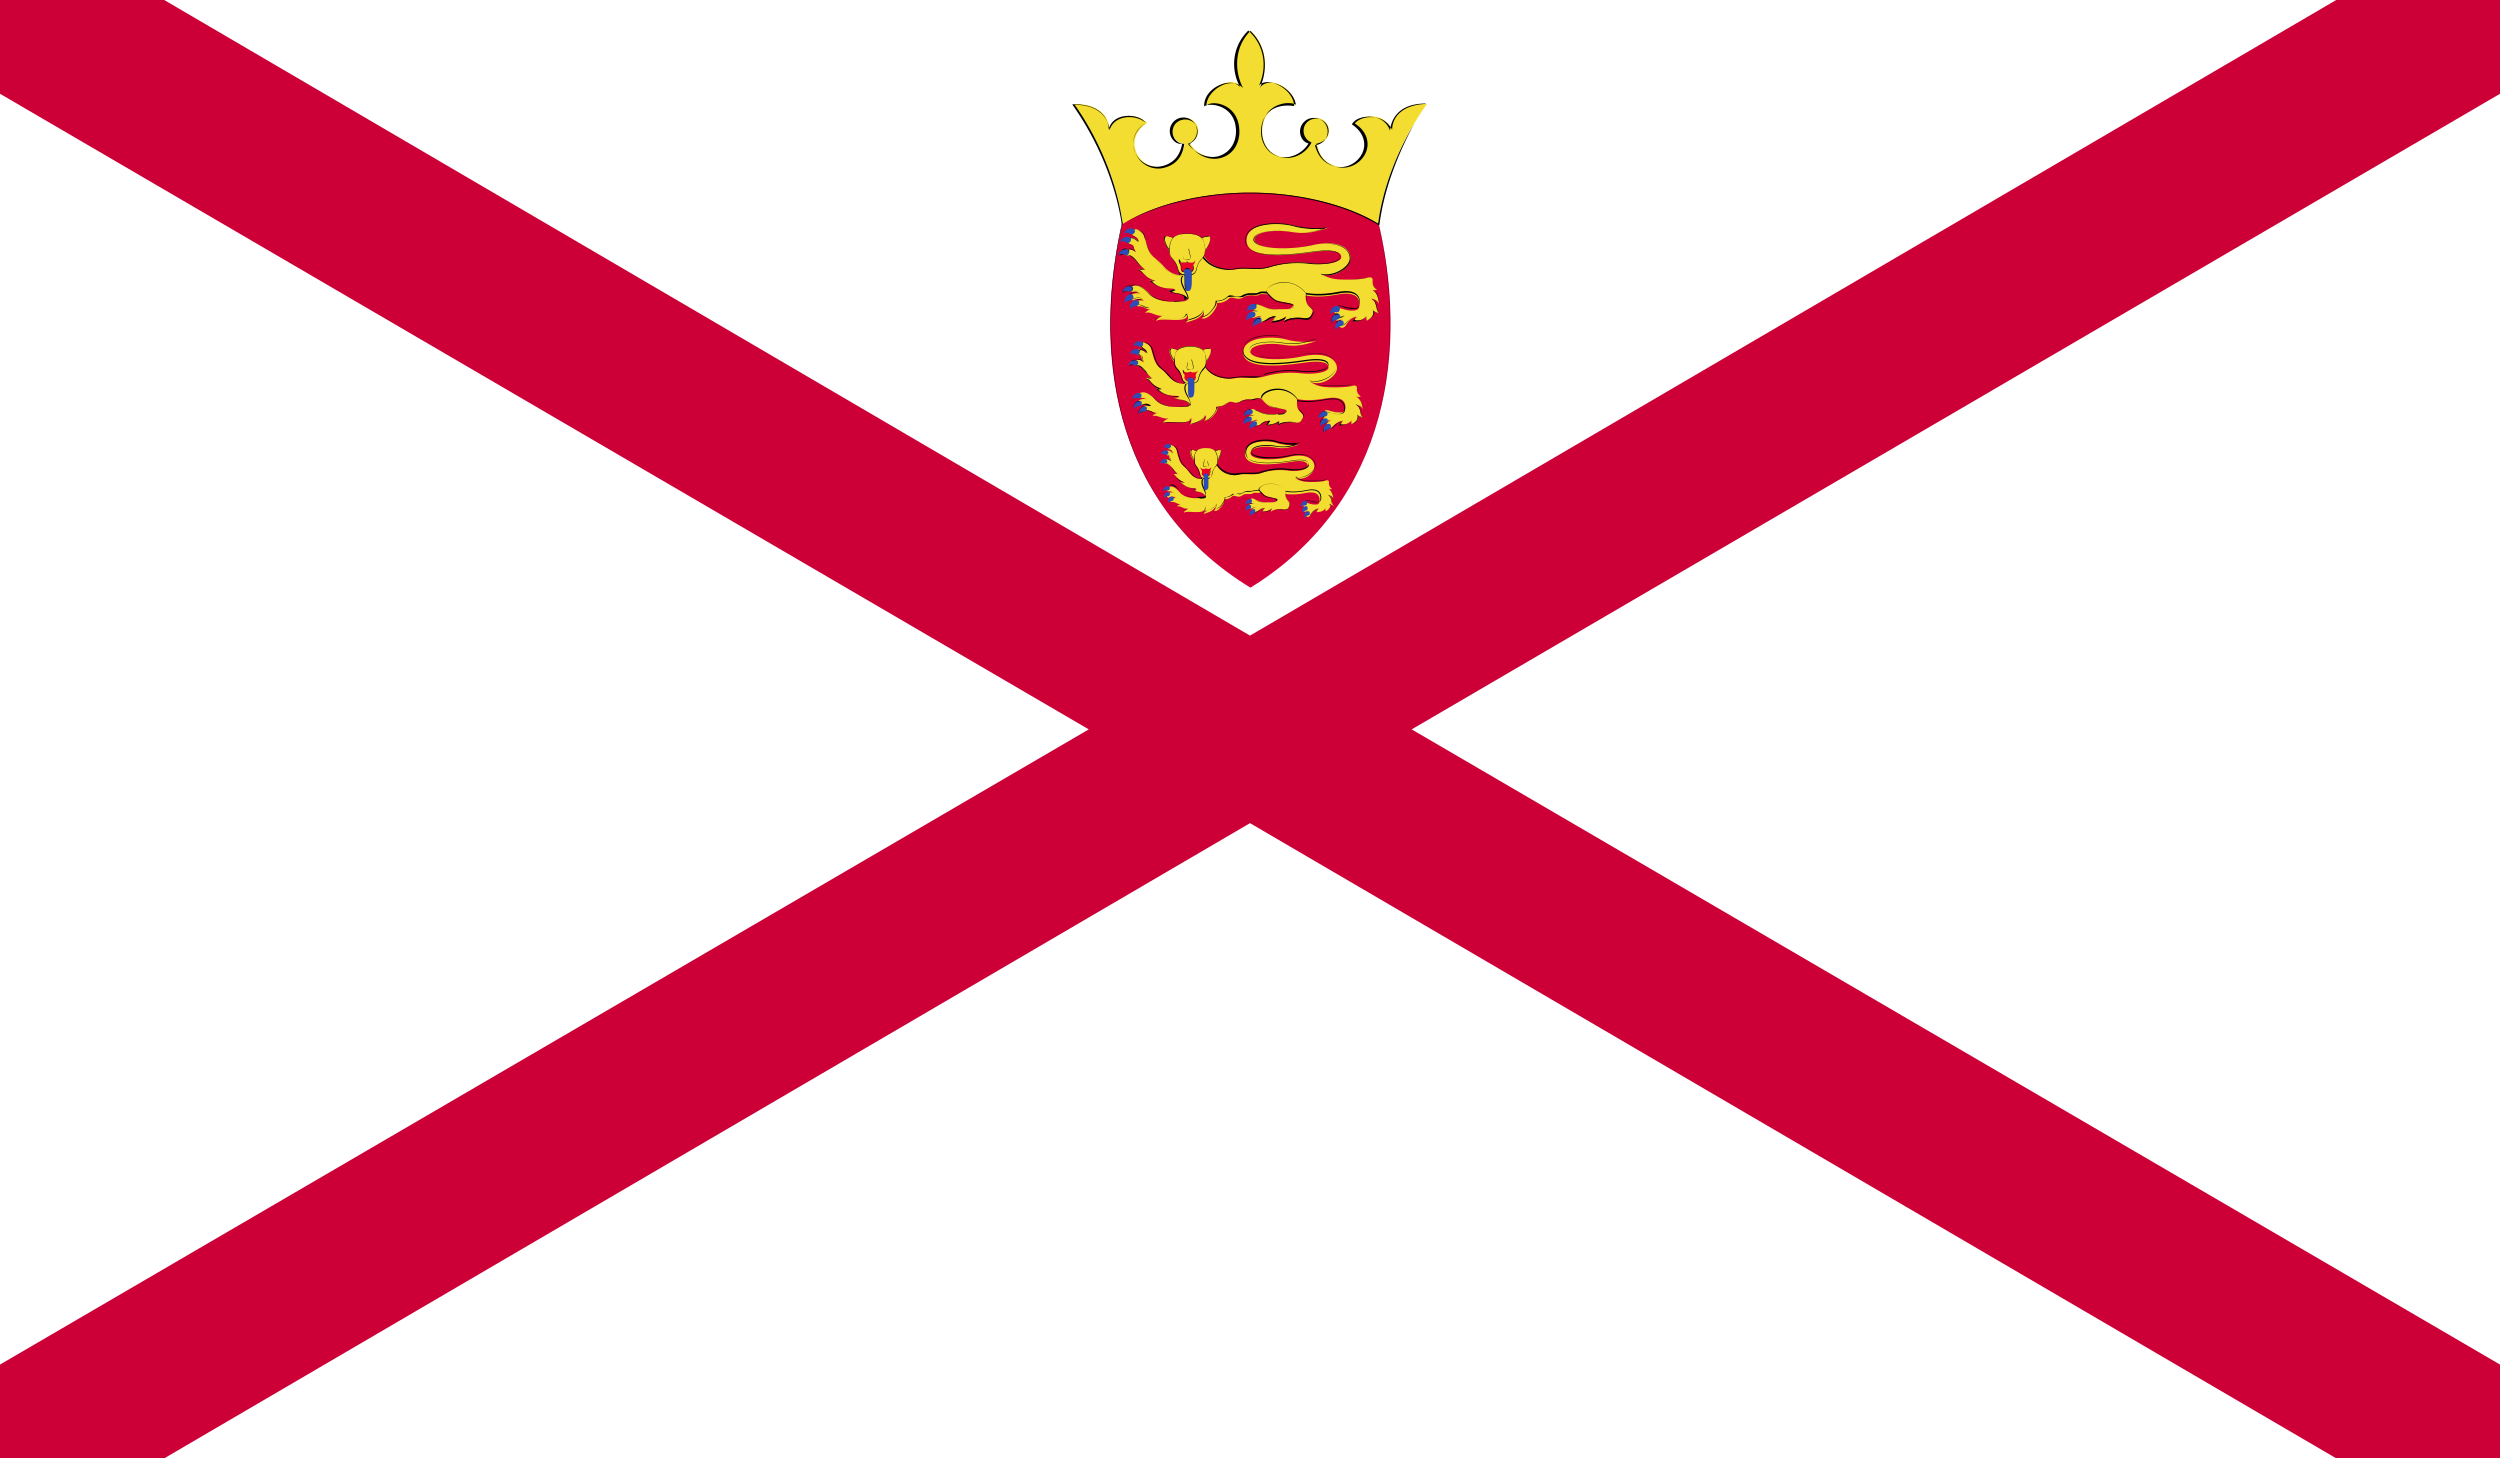 <svg xmlns="http://www.w3.org/2000/svg" viewBox="0 0 58.92 34.37"><path fill="#fff" d="M0 0h58.92v34.37H0z"/><path fill="#cc0036" d="M55.06 0l-25.6 14.98L3.87 0H0v2.21l25.66 14.98L0 32.16v2.21h3.87L29.46 19.4l25.6 14.97h3.86v-2.21L33.27 17.19 58.92 2.21V0z"/><path d="M32.46 5.14c.74 2.98.33 6.66-2.99 8.71-3.33-2.04-3.73-5.72-2.99-8.71.78-.71 4.34-1.15 5.98 0" fill="#d50037"/><path d="M29.47 13.85c-4.15-2.55-3.34-7.31-3-8.71.45-.41 1.77-.71 3.08-.71 1.22 0 2.26.25 2.91.71.35 1.4 1.15 6.17-2.99 8.71zm.09-9.41c-1.31 0-2.64.31-3.08.71-.34 1.4-1.15 6.15 2.99 8.7 4.14-2.54 3.33-7.3 2.99-8.7-.65-.46-1.68-.71-2.9-.71"/><path d="M29.46 4.54c1.22 0 2.35.32 3.02.74.13-1.03.6-2.06 1.15-2.83-.57-.01-.83.29-.83.61-.15-.41-.71-.38-.88-.16.63.42.14 1.18-.42 1.02-.27-.07-.41-.26-.46-.53.06 0 .12-.03.17-.07.13-.11.15-.3.04-.43a.303.303 0 0 0-.43-.04c-.13.11-.15.3-.05.43.04.04.08.08.13.09-.18.29-.5.38-.73.32-.3-.08-.42-.35-.42-.59 0-.62.6-.72.78-.61-.01-.42-.67-.75-.87-.41.23-.41.22-.98-.19-1.36-.41.38-.42.96-.19 1.36-.21-.35-.86-.01-.87.41.18-.11.78-.01.78.61 0 .24-.13.51-.42.59a.667.667 0 0 1-.73-.32.38.38 0 0 0 .13-.09c.11-.13.09-.33-.04-.43a.302.302 0 0 0-.43.04c-.11.13-.09.33.05.43.05.04.11.07.17.07-.05.27-.19.46-.46.53-.57.16-1.05-.6-.43-1.02-.17-.22-.73-.25-.88.16-.01-.32-.26-.62-.84-.61.55.78 1.02 1.8 1.15 2.83.65-.41 1.78-.74 3-.74" fill="#f2dd30"/><path d="M32.5 5.31l-.02-.01c-.73-.45-1.88-.74-3.02-.74-1.13 0-2.29.28-3.02.74-.14-.95-.56-1.98-1.17-2.84.63-.02.86.31.86.6.04-.21.23-.33.47-.33.17 0 .32.06.4.16-.24.18-.34.41-.27.65.09.28.39.45.68.37.25-.07.4-.24.45-.52a.226.226 0 0 1-.17-.05.319.319 0 0 1-.05-.45.32.32 0 1 1 .36.5c.16.23.47.36.72.29.3-.09.41-.36.41-.58 0-.5-.39-.63-.59-.63-.07 0-.13.01-.16.04-.02-.45.66-.73.86-.44-.22-.36-.24-.94.18-1.35.42.38.43.92.25 1.3.19-.24.82.07.83.48-.18-.03-.42-.01-.57.12-.14.11-.21.28-.21.49 0 .21.11.49.41.58.25.07.56-.06.71-.31a.232.232 0 0 1-.13-.08.319.319 0 0 1 .05-.45c.13-.11.35-.09.46.05.11.14.09.34-.05.45-.05.04-.11.07-.18.07.07.26.21.43.46.5.29.08.59-.1.68-.37.07-.23-.03-.46-.27-.62.07-.12.23-.18.4-.18.24 0 .43.12.5.33.03-.31.24-.64.84-.64 0 0 0 .01-.01.01-.58.03-.78.34-.78.61-.1-.19-.27-.3-.5-.3-.16 0-.31.06-.38.15.24.15.35.39.28.63-.09.29-.41.48-.72.39-.26-.07-.41-.25-.47-.54.08-.02.13-.04.18-.08.13-.1.15-.29.04-.41a.297.297 0 0 0-.41-.04c-.13.1-.14.29-.04.41.03.04.08.07.12.09-.15.29-.48.42-.74.34-.32-.09-.43-.38-.43-.61 0-.52.4-.66.62-.66.07 0 .14.01.18.04-.03-.27-.35-.52-.61-.52-.08 0-.19.03-.25.14l.03-.06c.16-.38.16-.92-.24-1.3-.4.4-.37.98-.17 1.35-.09-.1-.2-.12-.28-.12-.26 0-.58.25-.59.54.08-.15.78-.09.78.61 0 .22-.11.52-.43.61-.27.08-.59-.06-.75-.32.05-.04.1-.07.13-.11.1-.13.08-.31-.04-.41a.31.31 0 0 0-.42.04c-.1.13-.08.31.04.41.05.04.1.06.17.06-.04.31-.2.49-.46.56-.3.09-.62-.1-.71-.39-.09-.26.01-.5.26-.67a.618.618 0 0 0-.38-.13c-.23 0-.41.11-.47.31-.03-.28-.24-.6-.82-.6.59.84 1.01 1.88 1.13 2.82.71-.47 1.87-.75 3.01-.75 1.13 0 2.28.28 3.01.73.1-.77.4-1.6.85-2.35-.42.77-.72 1.6-.82 2.38l-.01.01z"/><path d="M31.99 7.47c-.07.02-.07.11-.11.11.19-.01.28-.06.34-.15-.04.04 0 .11-.02.13.14-.05.21-.17.16-.25.03.04.12.07.15.07-.1-.08-.03-.25-.19-.34.05 0 .16.05.18.13-.02-.17-.04-.27-.17-.35.02.02.09.03.12 0a.21.21 0 0 1-.1-.2c.01-.08-.04-.1-.14-.07-.09.02-.29.04-.41.04-.25 0-.46 0-.66-.14.3.13.69-.14.69-.36 0-.25-.3-.45-.91-.31-.61.13-1.35.08-1.35-.13s.53-.23.81-.19c.27.04.47.07.98-.11-.13.05-.53.06-.86-.03-.32-.09-1.12-.09-1.12.34-.01.43.84.39 1.58.28.43-.06.65-.02.65.12 0 .13-.39.19-.69.15-.3-.04-.61-.03-.97.08-.3.09-.51 0-.83.06-.16.03-.55 0-.74-.31-.12.08-.47.26-.53.43-.08.16-.03.32.09.47.14.19-.07.16-.22.17-.21.01-.48-.02-.63-.19-.13-.14-.3-.26-.43-.15-.07.06 0 .13.05.11.06-.02.12.02.18.05-.09-.04-.2-.01-.24.03-.06.05.01.14.08.11.05-.03.16-.04.23.02-.08-.02-.15-.01-.19.03-.04.04-.01.1.07.1.13-.01.16.09.3.07-.08.01-.13.05-.15.09.12-.06.26.09.42.06-.06.02-.16.08-.16.13.09-.11.73.08.74-.15.02.05.01.12-.04.19.08-.05.34-.07.42-.26.01.06 0 .13-.05.15.08.03.2-.03.31-.2.04-.07.06-.11.05-.16.11 0 .19-.02.28-.1.09-.08.19.06.34-.03.16-.1.29-.01.37-.06.08-.05.2.02.29-.04.09-.06.23.03.38-.09.24.09.51.25 1.19.12.39-.07.51.06.51.24 0 .12-.07.13-.13.14-.22.01-.31-.08-.4-.05-.06.02-.09.11-.01.15-.07.03-.06.1-.03.12.04.03.13 0 .19-.03-.08.04-.16.1-.11.17.03.04.1.08.17-.01.07-.14.19-.21.27-.2" fill="#f2dd30"/><path d="M31.63 7.67c-.04 0-.07-.02-.08-.05v-.04c.03.07.05.09.08.09.03-.01.06-.03.09-.06.07-.08.18-.15.25-.15-.09.01-.18.08-.24.15-.04.05-.07.06-.1.06m.25-.09a.29.29 0 0 1 .08-.1c-.02.02-.03.04-.04.06.13.03.22-.01.28-.09-.06.09-.15.13-.32.13m-3.94-.01c.05-.07.05-.14.03-.19 0 .11-.15.13-.28.13l-.3-.01c-.09 0-.14.01-.17.04 0-.03.03-.06.07-.09-.03.03-.07.06-.07.09.02-.03.07-.04.16-.04l.29.01c.13 0 .27-.01.28-.12.04.04.04.12-.01.18.02-.02.06-.03.1-.05.11-.03.26-.08.32-.21.01.03.01.07 0 .1 0-.03.01-.06 0-.09-.05.14-.21.19-.32.22-.05.01-.08.02-.1.03m4.26-.01c.08-.03.14-.09.16-.15.01-.04.01-.07-.01-.1.04.04.13.07.16.07-.05-.03-.06-.08-.07-.14-.02-.07-.03-.15-.12-.2.07 0 .16.05.19.12-.03-.15-.05-.25-.17-.34.13.08.15.18.17.34-.03-.07-.13-.12-.18-.12.09.05.11.13.12.2.01.06.02.11.07.14-.02 0-.11-.02-.15-.06.02.03.02.06.01.09-.03.06-.09.12-.18.15m-.6-.06c.01-.01.03-.02.04-.03a.26.26 0 0 1-.11.03l-.07-.07c0-.02.01-.05.05-.07-.04-.01-.05-.04-.05-.06 0-.04.03-.07.06-.08a.2.2 0 0 1 .14.02c.06.02.12.04.22.04.09 0 .16-.01.16-.13 0-.21-.16-.3-.51-.23-.6.11-.89-.01-1.11-.09l-.08-.03c-.08.07-.15.07-.24.07-.07 0-.11 0-.14.02-.03.02-.06.03-.1.03l-.1-.01c-.04 0-.06.01-.09.02-.02.01-.05.02-.08.02h-.11c-.05 0-.11 0-.18.05-.08.01-.16 0-.22-.01l-.14.01a.37.37 0 0 1-.26.1c-.01.05-.02.1-.07.16-.09.13-.19.21-.27.21v-.01c.1-.02.18-.09.26-.21a.27.27 0 0 0 .05-.16c.13 0 .2-.03.28-.1a.09.09 0 0 1 .07-.03l.07.01c.07.03.15.03.21-.01.07-.04.14-.05.19-.05h.11c.03 0 .06 0 .08-.02.03-.01.05-.02.09-.02h.1c.04 0 .07-.01.1-.02.03-.02.09-.03.12-.02.11 0 .18-.01.26-.07l.09.03c.22.09.51.2 1.11.09.43-.08.52.1.52.24 0 .13-.09.14-.13.14-.12-.01-.21-.02-.26-.04-.04-.01-.07-.02-.09-.02-.07.01-.09.05-.09.08s.02.05.05.06c-.03.02-.05.05-.05.07l.07.06c.04 0 .09-.01.14-.04-.04.04-.06.05-.09.07m-4.53-.24a.18.18 0 0 1-.11-.03c-.04-.02-.09-.05-.13-.04-.06 0-.09-.02-.1-.04.01-.02.01-.03.02-.04 0 .06.02.07.07.07.07 0 .11.02.15.04.04.02.07.03.12.03h-.02zm.56-.16c-.15 0-.42-.02-.57-.19-.11-.12-.3-.26-.43-.15l.03.1c.09-.01.13.01.17.03h-.01a.304.304 0 0 0-.11-.03c-.08.01-.11-.01-.12-.04-.01-.03 0-.05.03-.07.13-.11.33.03.44.15.16.17.43.19.57.2l.13-.01c.09 0 .17 0 .19-.05.01-.03 0-.06-.04-.12-.13-.18-.16-.33-.09-.47.05-.13.27-.27.42-.36.04-.03.08-.05.11-.07.19.3.53.32.64.32.04 0 .08 0 .1-.01.09-.02.18-.02.26-.02l.26.01c.09 0 .19-.01.31-.04.33-.1.65-.11.97-.08.29.04.69-.02.69-.15 0-.14-.22-.18-.65-.12-.81.12-1.33.09-1.51-.09a.228.228 0 0 1-.07-.19c.01-.36.55-.39.72-.39.15 0 .3.02.41.05.26.07.69.09.85.03-.01.01-.02.01-.03.01-.42.16-.66.15-.94.11-.27-.04-.8-.02-.8.19 0 .06.07.11.19.15.26.07.77.06 1.16-.02.13-.03.25-.04.36-.04.41 0 .56.19.56.36 0 .23-.43.47-.7.36.21.13.42.13.66.13.11 0 .32-.01.41-.04.03-.01.05-.01.07-.01l.07.08c-.01.06.02.14.1.19h-.01a.194.194 0 0 1-.09-.19l-.07-.08c-.02 0-.04 0-.07.01-.09.02-.3.04-.41.04-.25 0-.46 0-.67-.14.31.08.69-.16.69-.36 0-.28-.38-.42-.91-.31-.39.08-.9.09-1.16.02-.13-.04-.2-.09-.2-.15 0-.2.53-.24.81-.19.28.04.52.05.93-.09-.18.05-.56.03-.8-.04-.11-.03-.26-.05-.41-.05-.17 0-.71.03-.71.38 0 .07.02.14.07.19.18.18.7.21 1.5.09.43-.06.65-.02.65.12 0 .14-.4.19-.7.16-.31-.04-.64-.02-.97.08-.13.04-.23.04-.32.04l-.26-.01c-.08 0-.16 0-.26.02-.03 0-.07.01-.11.01-.1 0-.45-.02-.64-.32-.02.02-.06.04-.11.07-.15.09-.37.23-.42.36-.07.14-.05.29.08.46.04.06.05.1.04.13-.02.04-.11.04-.2.05l-.08-.01zm-.84-.03c.04-.03.09-.02.15-.01-.08-.06-.17-.04-.23-.01-.06 0-.09-.01-.1-.04-.01-.03 0-.06.02-.08.03-.03.11-.05.19-.04-.11 0-.16.03-.19.05 0 .09.02.11.05.11.11-.04.18-.06.26.01h-.08c-.03 0-.05.01-.07.01"/><path d="M27.67 5.62c-.2-.08-.26-.08-.22.08.02.07.07.16.11.21.01-.07.04-.26.11-.29" fill="#f2dd30"/><path d="M27.57 5.91a.477.477 0 0 1-.12-.22c-.02-.06-.02-.1 0-.12.01 0 .03-.01.04-.01-.04.03-.04.07-.03.12.02.07.06.16.11.2 0-.06.03-.24.1-.28-.07-.02-.11-.04-.15-.04.05 0 .09.02.15.04-.07.05-.1.23-.1.31z"/><path d="M28.29 5.62c.2-.08.26-.08.22.08-.02.07-.07.16-.11.21-.01-.07-.04-.26-.11-.29" fill="#f2dd30"/><path d="M28.39 5.91c0-.08-.03-.26-.1-.29.09-.05.15-.06.18-.06.01.01.02.01.03.02-.07-.01-.12.01-.2.04.08.03.1.21.11.27.04-.04.09-.13.11-.2.01-.03.02-.06.01-.08.01.02 0 .05-.01.08a.8.8 0 0 1-.13.22z"/><path d="M27.98 5.51c.37 0 .42.17.42.39 0 .23-.13.15-.2.45-.03.12-.12.13-.22.13s-.19-.01-.22-.13c-.07-.3-.2-.22-.2-.45 0-.22.05-.39.42-.39" fill="#f2dd30"/><path d="M27.98 6.49c-.1 0-.19-.01-.22-.13-.04-.15-.08-.2-.12-.25a.318.318 0 0 1-.08-.21c0-.11.01-.22.09-.3.13-.13.54-.13.67 0 .07.08.08.19.08.3 0 .12-.03.16-.08.21-.04.05-.09.1-.12.25-.03.12-.12.13-.22.13m0-.98c-.16 0-.27.03-.33.1-.07.07-.08.18-.08.29 0 .12.03.15.07.2.04.05.09.1.13.25.03.11.11.12.21.12.1 0 .19-.01.21-.12.04-.15.09-.21.13-.25.04-.05.07-.08.08-.2 0-.11-.01-.22-.08-.29-.07-.07-.18-.1-.34-.1"/><path d="M27.02 6.37c-.09-.05-.15-.02-.19-.01.12.03.13.19.41.26-.06-.02-.1.02-.16-.02.12.09.24.2.52.2.15 0 .05.08-.05.04.1.11.31.02.44.21.02-.15-.24-.39-.12-.56-.38-.02-.41-.23-.63-.39-.18-.14-.19-.27-.27-.53-.04-.12-.17-.19-.25-.16-.07.03-.09.08-.03.13.06.04.13.05.15.16-.08-.09-.19-.12-.24-.06-.03.03-.02.11.05.12.11.01.03.12.16.23-.11-.13-.22-.14-.28-.07-.04.04 0 .12.08.11.11-.02.24.27.41.34" fill="#f2dd30"/><path d="M27.99 7.07c-.08-.12-.18-.14-.27-.15-.07-.01-.13-.02-.17-.07l.13-.02c0-.01-.02-.02-.07-.02-.27 0-.4-.1-.51-.19h.12l-.07.01c.07.08.2.18.47.18.05 0 .08.01.08.03l-.07.03c-.02.02.04.03.11.04.09.02.19.03.27.14.01-.06-.03-.13-.07-.21-.06-.12-.13-.24-.05-.34-.29-.01-.39-.11-.49-.23-.05-.05-.09-.1-.16-.16-.15-.12-.19-.23-.24-.43l-.03-.1c-.02-.08-.09-.13-.15-.16.08.02.14.08.16.15l.02.11c.06.19.09.31.24.43.07.05.11.11.16.16.11.12.2.22.46.23-.07.1-.01.23.05.34.05.08.09.16.08.22v.01zm-.78-.45c-.15-.05-.22-.12-.27-.17-.04-.04-.07-.07-.11-.08.04-.02.07-.03.1-.03l.07.02c-.1-.01-.12 0-.14.01.03.01.06.05.1.09.04.04.11.12.27.16h-.02zm-.22-.27c-.08-.04-.14-.11-.2-.18-.07-.08-.15-.15-.19-.15-.05 0-.08-.02-.09-.05.01-.02.01-.03.02-.04.01.06.03.08.06.08.08 0 .14.07.21.15.06.08.12.15.19.19m-.22-.41c-.08-.06-.15-.08-.2-.05.05-.06.12-.02.2.05a.122.122 0 0 1-.05-.1c-.01-.04-.02-.07-.07-.08-.03 0-.06-.02-.07-.05-.01-.03 0-.06.01-.08.05-.05.17-.02.24.07-.02-.08-.06-.1-.1-.13-.07-.05-.08-.07-.08-.09.01-.03.03-.05.07-.07h.04-.01c-.07.02-.09.04-.1.07l.07.09c.04.03.09.05.1.13-.08-.08-.19-.12-.24-.06 0 .09.02.11.05.11.06.01.07.04.08.08.02.03.03.07.06.11"/><path d="M30.07 7.45c-.06.01-.04.11-.12.12.19 0 .29-.05.38-.12-.04.03-.06.09-.07.12.1-.09.34-.09.47-.07.13.03.15-.04.19-.11.05-.08-.02-.13-.08-.19s-.08-.15-.06-.3c-.34-.45-.94-.23-.95-.04.22.25.24.22.43.26.18.04.29.04.17.14-.04.04-.22.02-.35.03-.31.01-.45-.21-.54-.09-.07.1 0 .14.15.13-.1 0-.24-.01-.22.09.04.17.2-.03.26.04-.05-.01-.13.02-.14.07 0 .05.12.11.25.01.09-.07.18-.09.23-.09" fill="#f2dd30"/><path d="M29.71 7.59c-.04 0-.07-.01-.09-.03v-.03c.03.04.06.05.09.06.03-.01.08-.02.14-.06.07-.06.16-.08.22-.08l-.05.06c-.01.03-.02.06-.07.06.2-.01.29-.06.36-.11-.02.03-.04.08-.04.11.08-.08.32-.1.47-.07.12 0 .15-.03.18-.09.05-.09.01-.13-.05-.18-.08-.08-.1-.17-.09-.32a.655.655 0 0 0-.51-.26c-.23 0-.42.12-.42.22.19.22.23.22.36.25l.13.02c.09.02.15.03.15.06 0 .02-.01.04-.05.08-.02.02-.09.02-.18.02h-.17c-.16 0-.27-.05-.35-.09-.05-.02-.09-.04-.12-.04-.09.07-.09.09-.08.11.01.03.06.05.13.05-.03 0-.07.01-.1.01.02-.01.04-.01.07-.01-.06 0-.1-.02-.11-.04-.01-.02 0-.05.02-.09.04-.06.1-.04.19.01.08.04.18.09.32.09h.2c.07 0 .15 0 .18-.02.04-.03.05-.05.05-.07-.01-.03-.07-.03-.15-.05l-.07-.01c-.19-.03-.24-.04-.43-.26 0-.11.19-.23.43-.23.21 0 .39.1.52.27-.01.16.01.24.07.3.08.07.12.12.08.19-.04.08-.07.12-.15.12-.09-.01-.14-.02-.2-.02-.14 0-.26.03-.32.08 0-.02 0-.08.04-.11-.1.08-.2.11-.36.11.04-.01.06-.04.07-.07.01-.02.02-.05.05-.06-.05.01-.14.03-.22.09a.44.44 0 0 1-.14.03"/><path d="M31.66 9.92c-.07.02-.07.1-.1.1.17-.01.26-.05.31-.14-.04.03-.01.1-.02.12.13-.05.19-.15.14-.22.03.04.11.06.14.07-.09-.07-.03-.23-.17-.31.05 0 .14.05.16.11-.02-.14-.04-.23-.16-.31.01.01.08.03.11 0-.08-.05-.1-.13-.09-.18.01-.07-.04-.09-.13-.06-.08.02-.26.03-.37.03-.22 0-.41 0-.6-.13.27.12.63-.13.63-.32 0-.22-.27-.4-.82-.28-.55.12-1.22.07-1.22-.11s.48-.21.73-.17c.25.04.42.06.88-.1-.11.05-.48.06-.77-.02-.29-.08-1-.08-1.01.3-.01.38.76.35 1.42.25.38-.06.59-.02.59.11 0 .12-.35.17-.63.14-.27-.03-.55-.02-.87.07-.27.08-.46 0-.75.05-.14.02-.49 0-.66-.28-.1.08-.42.23-.48.39-.07.12-.02.27.08.4.13.18-.06.15-.2.16-.19.01-.43-.02-.57-.17-.11-.13-.27-.23-.39-.14-.06.05 0 .12.05.1.05-.02.11.02.16.04-.08-.04-.18-.01-.21.02-.05.04.01.13.07.1.05-.02.15-.04.21.02-.07-.01-.14-.01-.17.02-.03.04-.01.09.07.09.12-.01.15.08.27.06-.07.01-.11.05-.13.08.11-.05.23.08.38.05-.05.02-.14.08-.14.12.09-.1.66.08.67-.14.02.05.01.11-.03.17.07-.04.31-.06.38-.23.01.05 0 .12-.05.13.08.02.17-.03.28-.18.04-.06.05-.1.04-.15.1 0 .17-.02.25-.09.08-.07.17.06.31-.03.14-.09.26-.01.33-.06.08-.04.18.02.26-.04.08-.05.21.03.34-.08.21.08.46.22 1.07.11.35-.06.46.06.46.21 0 .11-.07.12-.11.12-.2.01-.28-.07-.36-.05-.05.02-.08.1-.01.13-.06.03-.05.09-.02.11.03.02.11 0 .17-.02-.07.03-.14.09-.1.15.03.04.09.07.15-.01.05-.05.16-.12.23-.11" fill="#f2dd30"/><path d="M31.34 10.11c-.03 0-.06-.02-.07-.04v-.03c.04.1.1.08.15.02.06-.08.16-.13.23-.13-.08.01-.17.07-.22.14-.04.03-.07.04-.09.04m.22-.08c.03-.05.05-.08.07-.09l-.03.06c.11.02.2-.01.25-.09-.05.08-.14.11-.29.12m-3.55-.01c.04-.06.04-.13.03-.17 0 .1-.14.12-.25.12l-.26-.01c-.06 0-.13 0-.15.03 0-.03.03-.06.06-.08-.03.02-.06.06-.06.08.01-.03.06-.04.15-.04l.26.01c.11 0 .25-.01.25-.11.02.04.02.11-.03.17.02-.02.05-.03.09-.04.1-.03.24-.07.29-.19.01.03.01.06 0 .09v-.09c-.05.13-.18.17-.29.2-.04 0-.07.01-.09.03m3.84-.02c.07-.03.13-.08.14-.14.01-.03.01-.07-.01-.09.03.03.11.06.14.06-.04-.03-.05-.07-.06-.12-.01-.07-.03-.13-.11-.18.06 0 .15.05.17.11-.03-.14-.05-.22-.16-.3.11.07.14.17.16.3-.03-.06-.12-.11-.16-.11.08.04.1.11.11.18.01.05.02.1.06.13-.02 0-.1-.02-.13-.05.01.02.02.05 0 .08-.02.06-.07.11-.15.13m-.54-.04l.03-.03c-.03.02-.07.02-.1.02l-.07-.07c0-.01.01-.04.05-.06v.01c-.03.01-.04.04-.04.06l.06.06c.03 0 .08-.01.13-.03-.01 0-.04.02-.06.04m-2.93-.04c.09-.02.17-.09.24-.19.04-.06.05-.1.04-.14.11 0 .18-.03.25-.09l.13-.01c.05.01.12.02.18-.02a.32.32 0 0 1 .17-.05h.1c.09-.03.12-.03.15-.03l.09.01a.2.2 0 0 0 .09-.02c.03-.02.08-.02.11-.02.1 0 .16 0 .24-.06l.08.03c.2.08.46.18.99.08.38-.07.46.09.46.22 0 .12-.07.12-.12.13-.12 0-.19-.02-.24-.03a.292.292 0 0 0-.09-.02c-.06.02-.08.05-.08.08h.01l.03.05c-.04-.01-.05-.04-.05-.05 0-.03.02-.07.05-.08.06-.01.09 0 .12.01.05.02.11.04.2.04.09-.01.15-.02.15-.12 0-.19-.14-.27-.46-.21-.54.1-.8 0-1-.08l-.05-.05c-.08.06-.17.06-.22.06-.07 0-.1 0-.13.02a.2.2 0 0 1-.09.02h-.09c-.03 0-.06.01-.07.02-.02.01-.05.01-.07.01h-.1c-.04 0-.1 0-.16.04s-.13.04-.19.02l-.13.01c-.07.06-.14.09-.23.09-.01.04-.02.08-.06.14-.09.13-.17.19-.25.19m-1.15-.19c-.05 0-.07-.01-.1-.02a.266.266 0 0 0-.12-.03c-.05 0-.08-.01-.09-.04.01-.01.01-.02.02-.03 0 .05.01.05.06.06.07 0 .1.02.14.03.03.01.06.03.11.03-.01.01-.02 0-.02 0m.51-.14c-.14 0-.38-.02-.51-.17-.08-.09-.26-.24-.39-.14l.02.08-.05-.02.03-.06c.13-.1.32.05.4.14.13.14.37.17.5.17l.12-.01c.08 0 .16 0 .17-.04.01-.02 0-.06-.04-.11-.12-.16-.14-.3-.08-.43.04-.12.23-.24.38-.32.04-.03.08-.05.1-.07.17.27.48.29.57.29.04 0 .07 0 .1-.01.08-.01.16-.02.23-.02h.24c.08 0 .17 0 .28-.04.29-.09.59-.1.87-.07.27.03.62-.02.62-.14 0-.12-.2-.16-.58-.1-.73.11-1.2.08-1.36-.09a.22.22 0 0 1-.07-.17c.01-.32.5-.35.65-.35.13 0 .27.02.36.04.19.05.38.06.47.06.12 0 .22-.01.28-.03-.01 0-.02.01-.03.01-.37.14-.59.13-.85.09-.24-.04-.72-.01-.72.17 0 .05.06.1.17.13.23.07.69.06 1.04-.02.12-.03.23-.04.33-.04.37 0 .5.17.5.32 0 .21-.38.43-.63.33.19.12.38.12.6.12.1 0 .29-.01.37-.03h.04c-.14.03-.31.04-.4.04-.22 0-.41 0-.6-.13.27.07.62-.14.62-.33 0-.25-.34-.38-.82-.28-.35.08-.81.08-1.04.02-.12-.03-.18-.08-.18-.14 0-.18.48-.21.73-.17.25.04.46.04.83-.08-.06.02-.15.02-.24.02-.1 0-.29-.01-.47-.06-.1-.03-.23-.05-.36-.05-.15 0-.64.03-.64.34 0 .07.02.12.07.17.16.16.62.19 1.35.08.39-.06.59-.02.59.11 0 .12-.36.17-.63.14-.28-.03-.58-.02-.87.07-.11.08-.2.09-.28.09l-.24-.01c-.07 0-.15 0-.23.02-.03.01-.06.01-.1.01-.09 0-.41-.02-.57-.29-.02.02-.06.04-.1.07-.14.09-.33.2-.37.32-.06.12-.04.25.08.41.04.05.05.09.04.12-.02.04-.1.04-.18.04h-.12zm-.76-.02c.02-.02.04-.02.07-.02-.07-.02-.11-.02-.14 0-.05 0-.08-.01-.09-.04.01-.02.02-.03.02-.05l.04.09c.1-.04.16-.06.24.01l.01.01-.08-.01c-.03 0-.05 0-.07.01"/><path d="M27.77 8.26c-.18-.07-.24-.07-.2.07.02.06.06.15.1.19.01-.07.04-.23.1-.26" fill="#f2dd30"/><path d="M27.69 8.52a.453.453 0 0 1-.11-.19c-.02-.06-.02-.09 0-.11.01 0 .02-.01.04-.01-.04.03-.04.06-.03.11.02.06.06.14.1.18 0-.05.02-.22.09-.25-.06-.02-.1-.03-.14-.04.04 0 .08.02.14.04-.07.04-.09.19-.09.27z"/><path d="M28.33 8.26c.18-.07.24-.07.2.07-.02.06-.06.15-.1.19-.01-.07-.03-.23-.1-.26" fill="#f2dd30"/><path d="M28.42 8.52c0-.08-.03-.23-.09-.26.08-.04.13-.06.16-.06.01.01.02.01.02.02-.06-.01-.11 0-.18.04.07.02.09.17.1.24.04-.04.08-.12.1-.18.01-.03.01-.06.01-.07.01.02 0 .04-.01.08-.02.06-.06.15-.11.19z"/><path d="M28.05 8.16c.33 0 .38.16.38.35 0 .21-.11.14-.18.41-.02.1-.11.11-.19.11s-.17-.01-.19-.11c-.07-.27-.18-.2-.18-.41-.01-.19.03-.35.36-.35" fill="#f2dd30"/><path d="M28.05 9.04c-.09 0-.17-.01-.2-.11a.398.398 0 0 0-.11-.22c-.04-.04-.07-.08-.07-.18 0-.09.01-.2.08-.27.12-.12.49-.12.6 0 .07.07.08.17.08.27 0 .11-.03.14-.07.19-.04.04-.08.09-.11.22-.02.09-.11.1-.2.1m0-.88c-.14 0-.24.03-.3.09-.07.07-.07.17-.07.26 0 .1.03.14.07.18.04.04.08.09.11.23.03.1.1.11.19.11s.17-.01.19-.11c.03-.13.08-.19.11-.23.04-.04.07-.08.07-.18 0-.1-.01-.2-.07-.26-.06-.06-.16-.09-.3-.09"/><path d="M27.19 8.93c-.09-.05-.14-.02-.18-.01.11.03.11.17.37.24-.06-.02-.09.02-.14-.01.1.08.22.18.47.18.14 0 .04.07-.05.03.09.09.28.02.39.19.02-.14-.22-.35-.11-.5-.34-.01-.37-.2-.57-.35-.16-.12-.17-.25-.24-.48-.03-.1-.16-.17-.22-.15-.06.02-.08.07-.03.11.05.04.12.04.13.14-.07-.08-.17-.11-.21-.06-.03.03-.02.1.04.11.1.01.03.11.15.21-.1-.11-.19-.13-.25-.06-.03.04 0 .1.07.1.11-.01.23.25.38.31" fill="#f2dd30"/><path d="M28.06 9.56c-.07-.11-.16-.12-.24-.14-.06-.01-.11-.02-.15-.06h.01c.04.04.09.05.15.06.08.01.17.03.24.13 0-.05-.03-.12-.06-.19-.05-.1-.11-.22-.04-.31-.24 0-.32-.1-.42-.21a.927.927 0 0 0-.14-.14c-.14-.1-.17-.21-.22-.39l-.03-.09c-.03-.09-.12-.15-.19-.15-.06.02-.08.04-.09.06l.07.08c.04.02.08.05.09.12-.05-.05-.11-.08-.16-.08l-.07.08c.11.05.12.08.12.11.01.03.01.07.04.1-.08-.06-.14-.08-.18-.05.05-.06.11-.02.18.05-.03-.03-.04-.07-.05-.1-.01-.04-.01-.06-.07-.07l-.06-.04.08-.1c.05 0 .11.03.15.08-.02-.05-.06-.07-.1-.1l-.07-.08c0-.03.03-.05.06-.06.11 0 .2.06.23.15l.03.1c.05.17.08.28.21.38.06.04.1.09.14.14.1.11.18.2.42.21-.06.1-.01.21.05.31.04.07.08.14.07.2zm-.31-.2h.03c-.31-.02-.43-.11-.53-.19h.07c-.09-.03-.15-.1-.2-.15-.03-.04-.06-.07-.1-.08.04-.02.06-.03.09-.03l.04.01-.11.01c.03.01.06.04.09.08.05.05.11.12.26.16l-.09.01c.06.06.18.16.42.16.05 0 .07.01.07.02h-.04zm-.59-.44c-.07-.05-.12-.11-.17-.16a.472.472 0 0 0-.17-.14c-.05 0-.07-.01-.08-.04.01-.01.01-.03.02-.04.01.06.02.06.06.07.07 0 .12.07.19.14.03.06.09.13.15.17z"/><path d="M29.94 9.91c-.05.01-.04.1-.11.11.17 0 .26-.04.34-.11-.04.02-.05.08-.06.11.09-.08.31-.08.42-.06.11.02.13-.03.17-.1.04-.07-.01-.11-.07-.17-.06-.06-.07-.14-.06-.27-.3-.4-.85-.21-.85-.03.2.23.22.2.39.23.16.03.27.03.16.12-.04.03-.2.02-.32.02-.28.01-.4-.19-.48-.09-.07.09 0 .13.14.12-.09 0-.22-.01-.2.08.04.15.18-.03.23.04-.05-.01-.12.02-.12.06 0 .04.11.1.22.01.06-.05.15-.07.2-.07" fill="#f2dd30"/><path d="M29.61 10.04c-.03 0-.07-.01-.08-.03v-.02c.05.07.11.08.21 0a.37.37 0 0 1 .2-.07c-.06.08-.07.11-.11.11.18-.01.26-.05.33-.1-.02.03-.03.07-.04.1.07-.07.29-.09.42-.07.1 0 .13-.03.16-.09.04-.08 0-.11-.04-.16-.07-.07-.09-.15-.08-.29a.564.564 0 0 0-.46-.23c-.21 0-.38.11-.38.2.17.2.21.2.32.22l.12.02c.08.01.13.02.14.05.01.02-.01.04-.05.07-.02.02-.08.02-.16.02h-.16c-.15 0-.24-.04-.31-.08-.03-.01-.05-.02-.07-.03.03 0 .05.01.07.02.07.04.16.08.29.08h.1l.09.01v-.02c.06 0 .13 0 .16-.02.03-.03.05-.05.04-.06-.01-.02-.06-.03-.13-.04l-.14-.03c-.11-.02-.16-.03-.33-.23 0-.1.17-.21.39-.21.19 0 .35.08.47.24-.01.14 0 .21.06.27.07.07.11.11.07.18-.04.07-.06.11-.13.11-.08-.01-.13-.02-.18-.02-.13 0-.24.03-.29.07 0-.02.01-.07.04-.1-.06.06-.15.1-.33.1.04-.01.05-.04.06-.06-.01-.04-.09-.02-.15.03-.04.05-.09.06-.12.06m-.14-.24c.02-.01.04-.01.06-.01-.05 0-.08-.02-.09-.04-.01-.02 0-.05.02-.08.02-.01.03-.01.04-.01-.06.05-.07.07-.06.09.01.03.06.04.13.04-.03 0-.07.01-.1.01"/><path d="M31.09 11.99c-.05.01-.05.08-.07.08.13 0 .19-.04.23-.11-.03.03 0 .08-.01.09.09-.04.14-.12.1-.18.02.03.08.05.1.06-.07-.06-.02-.19-.13-.25.04 0 .1.04.12.09-.02-.11-.03-.19-.12-.25.01.01.06.02.08 0a.16.16 0 0 1-.07-.14c.01-.06-.03-.07-.09-.05-.06.02-.19.03-.27.03-.16 0-.31 0-.44-.1.2.09.46-.1.46-.26 0-.18-.2-.33-.61-.23s-.9.06-.9-.09.36-.17.54-.14c.18.03.31.05.65-.08-.09.04-.35.05-.57-.02-.22-.07-.74-.07-.75.25 0 .31.56.28 1.05.2.28-.05.43-.02.43.09 0 .1-.26.14-.46.11-.2-.02-.4-.02-.64.06-.2.06-.34 0-.56.04-.11.02-.36 0-.49-.23-.08.06-.32.19-.35.31-.05.12-.02.23.06.34.09.14-.05.12-.15.13-.14.01-.32-.02-.42-.13-.09-.11-.2-.19-.29-.11-.05.04 0 .09.03.08.04-.01.08.02.12.04a.148.148 0 0 0-.16.02c-.04.04.01.11.05.08.04-.02.11-.03.15.02-.05-.01-.1-.01-.13.02s-.01.07.05.07c.09 0 .11.06.2.05-.05.01-.08.04-.1.06.08-.04.17.07.28.05-.04.02-.11.06-.11.1.06-.08.49.06.49-.11.01.04.01.09-.02.14.05-.04.23-.05.28-.19 0 .04 0 .09-.04.11.06.02.13-.03.21-.15.03-.05.04-.08.03-.12.07 0 .13-.02.19-.07s.13.05.23-.02.19-.01.25-.05.13.01.19-.03.16.02.25-.07c.16.06.34.18.8.09.26-.05.34.04.34.17 0 .09-.05.1-.08.1-.15.01-.21-.06-.26-.04-.04.01-.06.08-.01.11-.05.03-.04.07-.02.09.02.02.08 0 .12-.02-.05.03-.11.07-.08.12.02.03.07.06.11-.01.08-.11.16-.16.21-.15" fill="#f2dd30"/><path d="M30.85 12.14l-.05-.03v-.04l.05.07c.02-.01.04-.02.06-.05.04-.06.12-.11.17-.11-.06.01-.12.06-.16.11-.03.04-.05.05-.07.05m-2.46-.07c.03-.06.03-.11.02-.14 0 .08-.1.09-.18.09l-.19-.01c-.06 0-.1.01-.11.03 0-.03.02-.05.05-.07-.02.02-.05.05-.05.07.01-.02.04-.03.11-.03l.19.01c.13 0 .18-.03.18-.09.02.03.02.08-.02.14.01-.02.04-.03.07-.04.07-.02.17-.06.21-.16.01.03.01.06 0 .08v-.08c-.03.1-.13.14-.21.16-.03.02-.05.03-.07.04m2.84-.01c.05-.03.09-.06.1-.11a.11.11 0 0 0 0-.08c.03.03.09.05.1.05-.03-.02-.04-.06-.05-.1-.01-.06-.02-.11-.08-.15.05 0 .11.04.13.09-.02-.11-.04-.18-.12-.24.09.06.1.13.12.25-.02-.05-.09-.09-.12-.09.06.03.07.09.08.14.01.04.01.08.04.1-.02 0-.07-.01-.1-.04.01.02.01.05 0 .07 0 .04-.05.08-.1.11m-2.57-.07c.07-.02.12-.07.17-.16.03-.04.04-.08.03-.11a.3.3 0 0 0 .19-.08h.04c-.09.06-.14.08-.21.08 0 .04-.01.07-.04.12-.06.1-.12.15-.18.15m2.11-.08l-.04-.05c0-.03.02-.06.04-.06l.09.01c.04.01.08.03.15.03.06 0 .11-.01.11-.1 0-.15-.1-.22-.34-.17-.4.08-.59 0-.74-.07-.11.03-.18.03-.21.03-.05 0-.07 0-.1.02l-.28.04c-.07 0-.11 0-.16.03-.03.02-.05.03-.08.03l-.08-.02h.02c.09.01.11 0 .14-.02.05-.03.09-.04.13-.04h.07l.25-.04c.02-.02.06-.01.08-.02.07 0 .12 0 .17-.05.23.1.4.17.8.09.29-.06.35.07.35.18 0 .1-.06.1-.09.1-.09-.01-.14-.01-.18-.03l-.09-.01-.04.06.03.06zm-2.58-.19c-.1 0-.28-.02-.38-.14-.05-.06-.17-.18-.26-.13.11-.1.21.06.26.13.1.12.28.13.38.14l.09-.01c.06 0 .11 0 .13-.03.01-.02 0-.05-.03-.09-.09-.13-.11-.24-.06-.35.03-.1.18-.19.28-.27l.08-.05c.13.22.36.24.42.24.13-.02.19-.02.24-.02h.18c.06 0 .13 0 .21-.03.22-.07.43-.09.65-.06.2.03.46-.01.46-.11s-.15-.13-.43-.08c-.42.07-.86.07-1-.06a.204.204 0 0 1-.06-.15c.01-.27.37-.29.48-.29.1 0 .2.01.27.04.17.05.45.06.56.02-.01 0-.02.01-.02.01-.27.11-.43.11-.62.07-.18-.03-.53-.01-.53.14 0 .05.07.09.13.1.18.05.51.05.77-.01.41-.1.61.08.61.23 0 .18-.28.35-.47.27.14.1.28.1.44.1.07 0 .21-.01.27-.03h.02l-.02.01c-.06.02-.2.03-.27.03-.17 0-.31 0-.44-.1.21.05.46-.12.46-.27 0-.21-.25-.31-.6-.22-.26.06-.6.07-.77.02-.09-.03-.13-.06-.13-.11 0-.15.36-.17.54-.14.18.03.34.04.6-.06-.13.04-.36.02-.52-.03-.07-.02-.17-.04-.27-.04-.11 0-.47.02-.47.28 0 .05.02.1.05.14.13.13.57.13.99.06.29-.05.44-.02.44.09 0 .1-.27.14-.47.12-.21-.03-.43-.01-.64.06-.08.03-.15.03-.21.03h-.18c-.05 0-.11 0-.17.02l-.07.01c-.07 0-.3-.02-.43-.24l-.07.06c-.1.07-.25.17-.28.26-.05.1-.03.21.06.34.03.04.04.08.03.1-.02.03-.08.03-.13.03l-.1-.03z"/><path d="M28.21 10.64c-.13-.06-.18-.06-.15.06.01.05.04.12.08.15.01-.06.02-.19.07-.21" fill="#f2dd30"/><path d="M28.15 10.85a.346.346 0 0 1-.08-.16c-.01-.05-.01-.07 0-.09h.03c-.03.02-.03.05-.02.09.01.05.04.11.07.14 0-.05.02-.18.07-.2a.455.455 0 0 0-.11-.03c.05 0 .07.01.12.03-.06.03-.08.16-.08.22z"/><path d="M28.62 10.64c.13-.06.18-.06.15.06-.01.05-.04.12-.08.15 0-.06-.02-.19-.07-.21" fill="#f2dd30"/><path d="M28.69 10.85c0-.06-.02-.19-.07-.21.06-.04.1-.04.12-.04.01 0 .01.01.02.01-.05-.01-.08.01-.14.03.05.02.07.15.07.2.03-.03.05-.09.07-.14.01-.03.01-.05.01-.07.01.02.01.04 0 .07-.01.05-.04.11-.08.15z"/><path d="M28.42 10.56c.25 0 .28.13.28.29 0 .17-.09.11-.13.33-.02.09-.08.09-.14.09-.06 0-.13 0-.14-.09-.05-.22-.13-.16-.13-.33-.02-.17.01-.29.26-.29" fill="#f2dd30"/><path d="M28.42 11.27c-.07 0-.13-.01-.15-.09-.02-.11-.06-.15-.08-.18-.03-.04-.05-.06-.05-.15 0-.15.02-.29.28-.29.1 0 .17.02.22.07.05.05.06.14.06.22 0 .09-.02.12-.05.15-.03.03-.06.07-.08.18-.02.08-.08.09-.15.09m0-.71c-.25 0-.27.14-.27.28 0 .09.02.11.05.15.03.04.06.08.08.19.04.16.25.16.28 0 .02-.11.06-.15.08-.18.03-.04.05-.06.05-.15 0-.08-.01-.16-.06-.22-.04-.05-.11-.07-.21-.07"/><path d="M27.78 11.19c-.06-.04-.1-.01-.13-.01.08.02.09.14.27.19-.04-.01-.07.01-.11-.01.08.07.16.14.34.15.1 0 .03.06-.03.03.07.08.21.01.29.16.02-.11-.16-.28-.08-.41-.25-.01-.27-.16-.42-.29-.12-.1-.13-.2-.18-.39-.02-.08-.11-.14-.17-.12-.04.02-.06.06-.02.09.04.03.09.04.1.11-.05-.07-.12-.09-.16-.05-.02.02-.01.08.03.09.08.01.02.09.11.17-.08-.09-.14-.1-.18-.05-.02.03 0 .08.05.08.09-.01.18.2.29.26" fill="#f2dd30"/><path d="M28.42 11.7c-.06-.09-.12-.1-.18-.11-.04-.01-.09-.02-.12-.05h.04c.01.03.04.04.08.05.06.01.13.03.18.1 0-.04-.02-.09-.05-.15-.04-.08-.08-.18-.03-.25-.17 0-.24-.08-.31-.17a.318.318 0 0 0-.11-.12c-.1-.09-.12-.17-.16-.31l-.02-.08c-.02-.07-.09-.12-.14-.12l-.06.05.05.06c.03.02.06.04.07.1a.304.304 0 0 0-.07-.05c.03.01.05.03.07.05-.01-.06-.04-.07-.07-.09l-.05-.07.07-.05c.05 0 .13.05.15.13l.02.08c.04.14.06.22.16.3.04.04.08.08.11.12.07.09.13.16.31.17-.04.08 0 .17.04.25.01.05.03.11.02.16zm-.26-.18c-.19-.02-.27-.09-.34-.15h.01c.08.07.16.14.33.14v.01zm-.24-.15h-.05.02c-.09-.02-.13-.08-.17-.12a.124.124 0 0 0-.08-.06h.02c.02.01.04.03.06.06.05.03.09.09.2.12m-.16-.2a.325.325 0 0 1-.13-.13c-.04-.06-.09-.11-.12-.11l-.07-.03.07-.09c.03 0 .06.02.1.05-.03-.02-.03-.05-.03-.07-.01-.03-.01-.05-.05-.06l-.01-.02c.05.03.06.05.06.08.01.02.01.05.03.08-.04-.03-.07-.05-.1-.05l-.06.08c.1.03.14.08.19.14.03.05.08.1.12.13"/><path d="M29.81 11.98c-.04.01-.03.08-.08.08.13 0 .19-.03.26-.09-.03.02-.04.06-.04.09.07-.06.23-.07.31-.05.09.02.1-.03.13-.09s-.01-.09-.05-.14c-.04-.05-.05-.11-.04-.22-.22-.33-.63-.17-.63-.03.15.18.16.16.28.19.12.03.2.03.12.1-.03.03-.15.01-.24.02-.2.01-.3-.15-.36-.07-.05.07 0 .1.1.1-.07 0-.16 0-.15.07.03.12.13-.02.17.03-.03-.01-.09.02-.09.05 0 .04.08.08.17.01.04-.04.11-.05.14-.05" fill="#f2dd30"/><path d="M29.57 12.08l-.06-.02v-.03l.06.05c.02-.01.05-.02.09-.05.05-.04.11-.06.15-.06l-.01.01c-.04 0-.1.02-.14.06a.14.14 0 0 1-.09.04m.38-.01c0-.01 0-.06.03-.08-.06.06-.13.08-.24.08l.01-.01c.13 0 .19-.04.23-.08-.02.03-.03.06-.03.09.05-.06.21-.08.31-.06.09 0 .1-.03.12-.07.03-.07 0-.1-.03-.14-.05-.06-.07-.12-.05-.23-.18-.26-.62-.17-.62-.03.12.16.16.16.24.18l.09.02c.06.01.1.02.1.04-.01.02-.03.03-.04.04.02-.06-.02-.06-.07-.07l-.09-.02c-.09-.02-.12-.02-.25-.18.01-.15.45-.25.64.02-.01.11 0 .17.04.22.05.05.08.09.05.14-.03.06-.05.09-.1.09-.06-.01-.1-.01-.13-.01-.09 0-.18.02-.21.06m-.49-.07l-.04-.1c.02-.02.05-.02.08-.03-.03 0-.05-.02-.06-.03l.06-.09c.02 0 .05.01.08.03.05.03.12.06.21.06h.07c.08 0 .12 0 .15-.01-.03.01-.05.01-.09.01h-.11c-.11 0-.18-.04-.23-.06a.16.16 0 0 0-.08-.03l-.05.08c.01.02.04.03.09.03-.05.01-.1.01-.11.03l.03.11.1-.04c-.01 0-.02.01-.02.01.01 0 .02-.01.03-.01l-.04.01c-.01 0-.01.01-.02.02l.02-.02-.07.03zM27.98 6.13c-.04 0-.07-.01-.08-.02-.02-.03-.01-.07 0-.14l.01-.06-.01.06c-.01.07-.02.11-.01.13.02.03.12.03.15 0 .02-.02.01-.07-.01-.14l-.02-.09.01-.01.02.1c.02.07.03.12 0 .14 0 .02-.02.03-.06.03"/><path d="M27.98 6.42c.1 0 .16 0 .14-.14-.01-.06.07-.08.04-.17.03.11-.18.1-.18.05 0 .05-.21.06-.19-.05-.03.09.05.11.04.17-.01.14.05.14.15.14" fill="#ea0029"/><path d="M27.98 6.42c-.06 0-.1 0-.13-.03-.02-.02-.02-.06-.02-.12-.04-.09-.06-.12-.04-.17.06.16.18.09.18.05.01.05.1.04.13.03-.04.02-.13.02-.13-.02 0 .04-.14.04-.17 0l.04.11c-.01.06 0 .09.02.11.05.05.2.05.24 0 .02-.02.02-.06.02-.11 0-.01.01-.01.01-.02v.02c.01.06 0 .09-.02.12-.03.03-.08.03-.13.03M28.05 8.72c-.04 0-.06-.01-.07-.02-.02-.02-.01-.06 0-.13l.02-.05-.01.05c-.01.06-.02.1-.01.12l.07.03.06-.03c.02-.02.01-.06-.01-.13l-.02-.08.01-.01.02.09c.02.06.03.11.01.13l-.07.03z"/><path d="M28.05 8.98c.09 0 .14 0 .13-.13-.01-.05.06-.07.04-.15.03.1-.17.09-.17.05 0 .04-.19.05-.17-.05-.02.08.04.1.04.15-.01.13.04.13.13.13" fill="#ea0029"/><path d="M28.05 8.98c-.05 0-.09 0-.11-.02-.02-.02-.02-.05-.02-.1-.03-.08-.05-.1-.04-.15.05.14.17.08.17.05.01.04.09.04.12.02-.04.02-.12.02-.12-.02 0 .04-.13.04-.16 0l.03.1c-.01.05 0 .08.02.1.04.05.18.05.22 0 .02-.02.02-.05.02-.1v-.01.01c.01.05 0 .08-.02.1-.02.02-.06.02-.11.02M28.47 11h-.1c-.02-.02-.01-.05 0-.11l.02-.09-.01.09c-.01.05-.02.09 0 .1l.09.01c.01-.02 0-.06-.01-.11v-.04l.01.04c.01.05.02.09 0 .11"/><path d="M28.42 11.22c.07 0 .1 0 .09-.1 0-.04.05-.06.03-.13.02.08-.12.07-.12.04 0 .04-.14.04-.12-.04-.02.07.03.08.03.13-.02.1.02.1.09.1" fill="#ea0029"/><path d="M28.42 11.22c-.04 0-.07 0-.08-.02-.01-.01-.02-.03-.02-.06.01.03.01.05.02.06.03.04.13.04.16 0 .01-.01.02-.04.01-.08.01-.02.01-.03.02-.04-.01.09-.01.11-.03.13-.02.01-.05.01-.08.01"/><path d="M26.74 5.42c-.07-.09-.24-.01-.25.09.06-.07.15.03.21.01.03-.01.07-.07.04-.1M26.65 5.62c-.07-.09-.24-.01-.25.09.06-.07.15.03.21.01.03-.01.06-.06.04-.1M26.6 5.9c-.08-.08-.24.01-.24.12.05-.08.16.01.21-.01.04-.02.06-.08.03-.11" fill="#2d4db6"/><path d="M26.37 6.02c0-.03.01-.07.04-.09.06-.06.15-.08.2-.03v.03c-.07-.13-.15-.06-.2 0-.03.03-.05.06-.04.09l.06-.03.07.01-.13.02z"/><path d="M26.69 6.76c-.09-.07-.25.04-.23.14.04-.08.16-.01.2-.04.04-.02.06-.08.03-.1" fill="#2d4db6"/><path d="M26.46 6.9c-.01-.03 0-.07.03-.1a.17.17 0 0 1 .13-.07l.08.07c0 .03-.01.05-.04.07h-.02c.04-.02.05-.05.05-.07l-.08-.06c-.04 0-.09.03-.13.06-.01.03-.02.07-.02.1.01-.03.04-.04.07-.04l.06.01c-.09-.01-.11.01-.13.03"/><path d="M26.68 6.94c-.1-.04-.22.11-.16.21.01-.09.15-.05.18-.1.02-.03.02-.09-.02-.11M26.81 7.08c-.11-.04-.22.12-.17.21.02-.09.15-.05.18-.1.04-.03.04-.09-.01-.11M29.55 7.35c-.1-.04-.22.12-.16.21.02-.09.15-.06.18-.1.03-.03.03-.09-.02-.11M29.69 7.48c-.11-.02-.2.14-.14.23.01-.09.14-.07.17-.12.02-.04.02-.1-.03-.11" fill="#2d4db6"/><path d="M29.56 7.71c-.03-.04-.03-.09 0-.14.03-.05.07-.08.12-.08l.03.03c-.08-.02-.12.01-.14.06-.04.03-.04.09-.01.13 0-.06.05-.07.1-.08.03-.01.06-.02.07-.04 0-.01.01-.01.01-.02 0 .01 0 .01-.01.02-.01.02-.04.03-.07.04-.05.01-.1.02-.1.08z"/><path d="M29.59 7.17c-.1-.05-.23.08-.2.18.03-.09.16-.03.2-.07.03-.02.04-.08 0-.11M31.54 7.39c-.11-.02-.2.14-.14.23 0-.09.14-.07.17-.12.03-.03.02-.09-.03-.11" fill="#2d4db6"/><path d="M31.4 7.62c-.03-.04-.03-.09 0-.15.03-.05.07-.08.12-.08l.03.03c-.09-.02-.12.01-.15.06a.17.17 0 0 0 0 .14c0-.06.05-.07.1-.08.03-.01.06-.02.07-.04 0 0 .01-.01.01-.02 0 .01 0 .01-.01.02-.01.02-.04.03-.07.04-.04.01-.09.02-.1.08z"/><path d="M31.55 7.22c-.1-.05-.23.08-.19.19.03-.09.16-.03.2-.07.02-.03.03-.1-.01-.12M31.62 7.55c-.11-.02-.2.15-.13.23 0-.09.14-.08.17-.13.02-.03.01-.09-.04-.1" fill="#2d4db6"/><path d="M31.49 7.78c-.03-.04-.03-.1-.01-.15.03-.05.07-.09.11-.09.01.01.02.02.03.02-.09-.02-.12.01-.14.06-.02.06-.02.12.01.16 0-.06.05-.07.1-.09.03-.01.06-.02.07-.04 0 0 0-.01.01-.02 0 .01 0 .01-.01.02-.01.02-.04.03-.07.04-.05.02-.1.03-.1.09"/><path d="M27.99 6.33c.07 0 .1.02.1.15 0 .26 0 .38-.09.38s-.08-.11-.08-.3c0-.1 0-.15-.02-.14 0-.07.03-.09.09-.09" fill="#2d4db6"/><path d="M28 6.86l-.05-.02c-.03-.03-.03-.12-.03-.25v-.16c.01.02.01.06.01.13 0 .16 0 .25.03.28l.04.02c.08 0 .09-.12.09-.38 0-.12-.03-.14-.1-.14-.04 0-.06 0-.08.02.03-.06.18-.08.18.12 0 .26-.01.38-.09.38"/><path d="M26.93 8.08c-.06-.08-.22-.02-.22.08.05-.06.14.03.19.01.03-.01.06-.06.03-.09M26.85 8.26c-.06-.08-.22-.01-.22.09.05-.06.14.03.19.01.03-.02.06-.07.03-.1M26.81 8.51c-.07-.07-.22.01-.21.11.05-.07.14.01.19-.01.03-.02.05-.07.02-.1" fill="#2d4db6"/><path d="M26.6 8.62c0-.03.01-.06.03-.08.05-.05.14-.07.18-.02v.01c-.06-.09-.13-.04-.18.01-.02.02-.03.05-.03.08l.06-.03.06.01-.12.02z"/><path d="M26.89 9.28c-.08-.06-.22.04-.2.13.04-.07.14 0 .19-.03.02-.02.04-.07.01-.1M26.88 9.45c-.09-.03-.2.1-.15.19.01-.08.13-.05.16-.09.03-.03.03-.08-.01-.1" fill="#2d4db6"/><path d="M26.73 9.64c-.02-.03-.02-.08.01-.12.03-.04.07-.07.11-.07l.01.01c-.06 0-.09.03-.12.07-.02.03-.03.07-.01.11.01-.05.05-.06.1-.06h.02-.02c-.04 0-.09.01-.1.06z"/><path d="M27 9.58c-.09-.03-.19.1-.15.19.01-.08.13-.05.16-.09.03-.03.03-.09-.01-.1" fill="#2d4db6"/><path d="M26.85 9.76c-.02-.03-.02-.08.01-.12.03-.04.07-.07.11-.07l.01.01c-.06 0-.09.03-.12.07-.02.03-.02.08-.01.11.01-.05.05-.06.1-.06h.02-.02c-.04.01-.09.02-.1.06z"/><path d="M29.47 9.82c-.1-.03-.2.1-.15.19.01-.08.13-.05.17-.09.02-.03.02-.09-.02-.1" fill="#2d4db6"/><path d="M29.32 10.01c-.02-.03-.02-.08.01-.12s.07-.07.11-.07v.01c-.05 0-.09.03-.11.07-.03.03-.03.07-.01.11.01-.05.06-.06.1-.06.03 0 .05-.01.07-.03-.01.02-.04.02-.07.03-.05 0-.09.01-.1.06z"/><path d="M29.59 9.93c-.1-.02-.18.13-.13.2 0-.08.13-.06.15-.11.03-.02.02-.08-.02-.09" fill="#2d4db6"/><path d="M29.47 10.14c-.02-.03-.02-.09 0-.13.02-.05.06-.07.1-.07-.05 0-.08.03-.1.07-.02.04-.02.09 0 .13 0-.05.05-.06.09-.08.03-.01.05-.02.06-.03-.01.02-.04.03-.06.03-.04.02-.09.03-.09.08z"/><path d="M29.5 9.66c-.09-.05-.21.07-.18.16.03-.08.14-.03.18-.06.03-.03.04-.08 0-.1" fill="#2d4db6"/><path d="M29.33 9.82a.117.117 0 0 1 .02-.11c.03-.04.07-.07.11-.07l.01.01c-.07 0-.1.02-.13.06-.02.04-.02.07-.01.11.01-.04.05-.05.09-.05h.03-.01c-.07-.01-.1.01-.11.05"/><path d="M31.26 9.86c-.1-.02-.18.13-.13.2.01-.08.13-.06.15-.11.02-.03.02-.08-.02-.09" fill="#2d4db6"/><path d="M31.13 10.06c-.02-.03-.02-.09 0-.13.02-.05.06-.08.1-.08-.05 0-.09.03-.11.07-.01.06-.01.1.01.14 0-.05.05-.06.09-.08.03-.01.05-.02.07-.03-.01.02-.04.02-.06.03-.05.02-.09.03-.1.08z"/><path d="M31.26 9.7c-.09-.05-.21.07-.17.17.03-.08.14-.03.18-.07.02-.02.03-.08-.01-.1" fill="#2d4db6"/><path d="M31.09 9.87a.117.117 0 0 1 .02-.11c.03-.04.07-.07.11-.07l.01.01c-.08 0-.1.02-.12.06-.03.03-.03.07-.02.11.01-.05.06-.05.1-.05h.02-.02c-.04 0-.09 0-.1.05z"/><path d="M31.33 9.99c-.1-.02-.18.13-.12.21 0-.08.12-.07.15-.11.02-.03.01-.09-.03-.1" fill="#2d4db6"/><path d="M31.21 10.2c-.03-.03-.03-.09-.01-.13.02-.05.06-.08.1-.08-.05 0-.08.03-.1.07-.01.06-.01.11.01.14 0-.05.04-.07.08-.08.03-.01.05-.02.06-.04-.01.02-.04.03-.06.04-.03.02-.08.03-.08.08"/><path d="M28.06 8.9c.06 0 .09.02.09.13 0 .23 0 .34-.08.34S28 9.27 28 9.1c0-.09 0-.14-.02-.13 0-.06.02-.07.08-.07" fill="#2d4db6"/><path d="M28.07 9.37l-.04-.02c-.03-.03-.03-.1-.03-.22v-.15.12c0 .15 0 .22.03.26l.04.01c.07 0 .08-.1.08-.34 0-.17-.12-.16-.16-.11.03-.05.16-.07.16.11 0 .24-.01.34-.08.34"/><path d="M27.59 10.49c-.05-.06-.16-.01-.17.07.04-.05.1.02.14.01.03-.02.05-.05.03-.08M27.53 10.64c-.05-.06-.16-.01-.17.07.04-.05.1.02.14.01.03-.01.05-.05.03-.08M27.5 10.84c-.05-.06-.16.01-.16.09.03-.05.1.01.14-.01.03-.01.04-.05.02-.08M27.56 11.47c-.06-.05-.16.03-.15.11.03-.06.11 0 .14-.03.02-.02.03-.06.01-.08M27.55 11.6c-.07-.03-.14.08-.11.15.01-.07.1-.04.12-.07.02-.02.02-.06-.01-.08M27.64 11.71c-.07-.03-.14.08-.11.15.01-.06.1-.04.12-.07.02-.03.02-.07-.01-.08M29.47 11.9c-.07-.03-.14.08-.11.15.01-.07.1-.04.12-.07.01-.02.01-.06-.01-.08M29.56 12c-.07-.02-.14.1-.09.17 0-.07.09-.05.11-.09.01-.03.01-.08-.02-.08M29.49 11.77c-.07-.04-.16.06-.13.13.02-.06.1-.02.13-.05.02-.02.03-.06 0-.08M30.79 11.93c-.07-.02-.13.1-.09.17 0-.07.09-.05.11-.09.02-.02.01-.07-.02-.08" fill="#2d4db6"/><path d="M30.79 11.81c-.06-.04-.15.06-.13.14.02-.06.1-.02.13-.05.02-.03.03-.07 0-.09M30.84 12.05c-.07-.02-.13.11-.09.17 0-.07.09-.06.11-.09.02-.03.01-.08-.02-.08M28.42 11.16c.05 0 .06.02.06.11 0 .19 0 .28-.06.28s-.05-.08-.05-.22c0-.07 0-.11-.01-.1 0-.06.02-.07.06-.07" fill="#2d4db6"/><path d="M28.43 11.54l-.03-.01c-.02-.03-.02-.09-.02-.18v-.12.09c0 .12 0 .18.02.21l.03.01c.05 0 .06-.08.06-.27 0-.14-.09-.13-.12-.08.02-.05.12-.06.12.08 0 .19 0 .27-.06.27"/></svg>